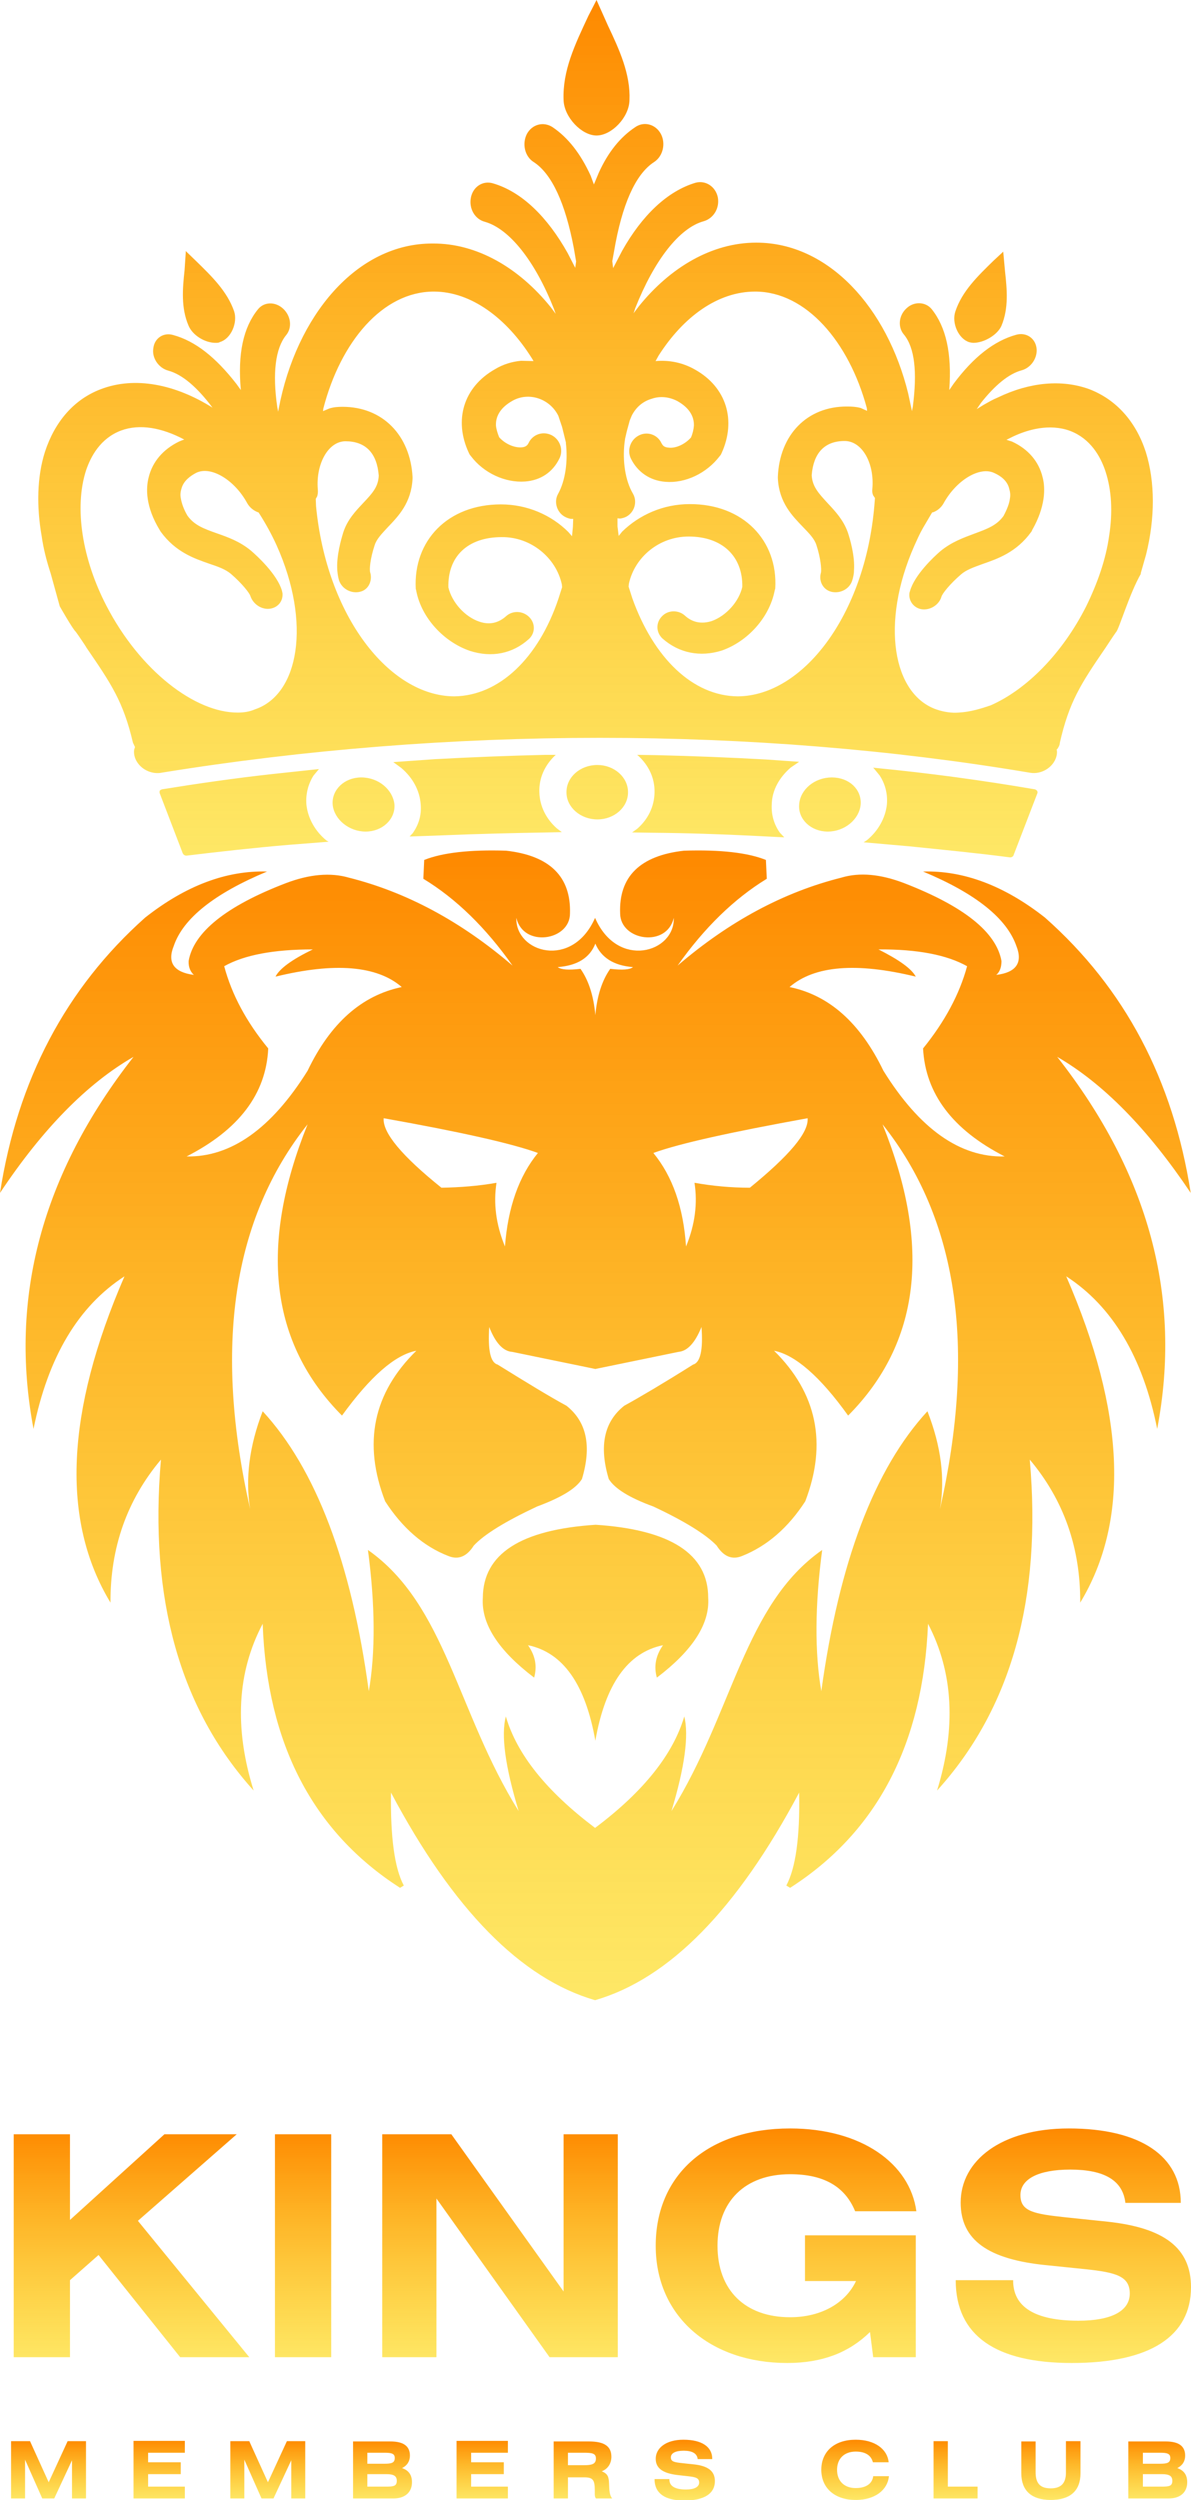 <svg width="61" height="128" viewBox="0 0 61 128" fill="none" xmlns="http://www.w3.org/2000/svg">
<g clip-path="url(#clip0_121_2101)">
<path d="M20.488 96.659L20.682 96.541C20.204 95.651 19.995 94.05 20.025 91.782C23.205 97.771 26.685 101.314 30.478 102.412C34.27 101.314 37.75 97.771 40.931 91.782C40.975 94.065 40.751 95.651 40.273 96.541L40.468 96.659C44.932 93.798 47.277 89.291 47.531 83.139C48.83 85.629 48.979 88.476 47.994 91.678C51.786 87.498 53.369 81.864 52.742 74.733C54.474 76.794 55.34 79.225 55.326 82.057C57.864 77.861 57.625 72.287 54.609 65.349C56.968 66.876 58.536 69.485 59.268 73.162C60.552 66.446 58.85 60.101 54.146 54.111C56.505 55.475 58.79 57.803 60.985 61.079C60.089 55.297 57.61 50.598 53.519 46.98C51.428 45.335 49.338 44.564 47.277 44.623C49.98 45.75 51.562 47.025 52.055 48.433C52.399 49.293 52.04 49.797 51.025 49.916C51.219 49.753 51.294 49.501 51.294 49.204C51.025 47.722 49.367 46.402 46.306 45.216C45.097 44.757 44.036 44.653 43.096 44.935C40.139 45.676 37.347 47.173 34.704 49.441C36.077 47.499 37.6 46.017 39.273 44.994L39.228 44.03C38.302 43.66 36.914 43.496 35.032 43.556C32.777 43.808 31.687 44.89 31.762 46.773C31.777 48.166 34.151 48.537 34.509 46.995C34.569 48.774 31.627 49.649 30.478 46.995C29.313 49.649 26.386 48.774 26.446 46.995C26.804 48.537 29.193 48.166 29.193 46.773C29.253 44.89 28.163 43.808 25.923 43.556C24.057 43.496 22.653 43.66 21.727 44.03L21.682 44.994C23.37 46.017 24.893 47.514 26.252 49.441C23.609 47.173 20.816 45.676 17.86 44.935C16.934 44.668 15.858 44.757 14.649 45.216C11.588 46.387 9.915 47.736 9.661 49.204C9.647 49.516 9.751 49.753 9.93 49.916C8.9 49.782 8.556 49.278 8.9 48.433C9.378 47.025 10.976 45.75 13.678 44.623C11.603 44.564 9.527 45.335 7.436 46.98C3.375 50.598 0.896 55.297 0 61.079C2.18 57.803 4.465 55.475 6.839 54.111C2.15 60.101 0.448 66.461 1.717 73.162C2.464 69.47 4.017 66.876 6.376 65.349C3.36 72.302 3.121 77.861 5.659 82.057C5.645 79.225 6.511 76.794 8.243 74.733C7.631 81.849 9.213 87.498 12.991 91.678C11.991 88.476 12.14 85.629 13.454 83.139C13.678 89.306 16.038 93.798 20.488 96.659ZM33.957 84.236C32.15 84.607 31 86.237 30.492 89.128C29.985 86.237 28.835 84.607 27.043 84.236C27.416 84.77 27.521 85.303 27.357 85.896C25.52 84.503 24.639 83.139 24.729 81.805C24.744 79.566 26.655 78.321 30.508 78.069C34.345 78.321 36.272 79.566 36.272 81.805C36.361 83.139 35.48 84.503 33.643 85.896C33.479 85.318 33.584 84.77 33.957 84.236ZM30.492 70.093L34.748 69.218C35.211 69.174 35.599 68.758 35.928 67.943C36.018 69.129 35.868 69.767 35.495 69.87C33.987 70.819 32.807 71.516 31.971 71.976C30.941 72.791 30.672 74.036 31.179 75.726C31.478 76.216 32.24 76.69 33.464 77.135C35.077 77.891 36.167 78.573 36.705 79.136C37.063 79.7 37.496 79.877 38.004 79.67C39.273 79.166 40.363 78.232 41.244 76.868C42.379 73.903 41.841 71.323 39.646 69.159C40.721 69.366 42.006 70.478 43.439 72.48C47.127 68.773 47.725 63.792 45.201 57.566C49.039 62.384 50.025 68.951 48.143 77.268C48.412 75.712 48.203 74.051 47.501 72.257C44.783 75.207 42.976 79.981 42.065 86.593C41.722 84.607 41.737 82.19 42.11 79.359C38.108 82.16 37.556 87.646 34.39 92.731C35.077 90.463 35.286 88.832 35.047 87.883C34.48 89.81 32.971 91.723 30.478 93.591C27.984 91.708 26.476 89.825 25.908 87.883C25.654 88.847 25.878 90.463 26.565 92.731C23.399 87.66 22.847 82.175 18.845 79.359C19.218 82.19 19.233 84.592 18.89 86.593C17.994 79.981 16.172 75.207 13.454 72.257C12.767 74.036 12.558 75.712 12.812 77.268C10.931 68.951 11.916 62.399 15.754 57.566C13.245 63.792 13.828 68.773 17.516 72.48C18.965 70.478 20.234 69.366 21.324 69.159C19.114 71.323 18.576 73.888 19.726 76.868C20.607 78.232 21.697 79.181 22.966 79.67C23.474 79.877 23.907 79.7 24.266 79.136C24.803 78.558 25.893 77.891 27.506 77.135C28.745 76.675 29.507 76.216 29.806 75.726C30.313 74.036 30.045 72.791 29.014 71.976C28.163 71.516 26.998 70.804 25.49 69.87C25.117 69.767 24.982 69.129 25.057 67.943C25.371 68.758 25.774 69.189 26.237 69.218L30.492 70.093ZM30.492 51.977C30.403 50.983 30.149 50.197 29.731 49.605C29.119 49.679 28.73 49.649 28.566 49.516C29.567 49.441 30.209 49.041 30.492 48.315C30.791 49.026 31.433 49.441 32.419 49.516C32.27 49.649 31.881 49.679 31.254 49.605C30.836 50.197 30.582 50.983 30.492 51.977ZM45.246 54.823C44.066 52.377 42.468 50.954 40.438 50.538C41.707 49.441 43.857 49.264 46.904 50.005C46.694 49.605 46.052 49.145 44.992 48.611C46.993 48.596 48.501 48.893 49.532 49.471C49.144 50.909 48.382 52.318 47.277 53.681C47.396 55.994 48.785 57.847 51.458 59.211C49.173 59.27 47.098 57.803 45.246 54.823ZM35.57 60.56C35.734 61.613 35.599 62.695 35.137 63.822C35.002 61.82 34.45 60.234 33.464 59.033C34.808 58.544 37.436 57.966 41.364 57.254C41.423 57.995 40.423 59.167 38.407 60.812C37.436 60.812 36.495 60.723 35.57 60.56ZM15.754 54.823C13.902 57.788 11.827 59.256 9.557 59.211C12.23 57.847 13.633 56.009 13.738 53.681C12.618 52.318 11.871 50.924 11.483 49.471C12.514 48.893 14.022 48.611 16.023 48.611C14.948 49.13 14.306 49.605 14.111 50.005C17.143 49.264 19.308 49.441 20.577 50.538C18.517 50.968 16.919 52.392 15.754 54.823ZM25.43 60.56C24.505 60.723 23.564 60.797 22.608 60.812C20.577 59.181 19.592 57.995 19.651 57.254C23.564 57.951 26.207 58.544 27.551 59.033C26.58 60.219 26.013 61.82 25.863 63.822C25.401 62.695 25.266 61.613 25.43 60.56Z" fill="url(#paint0_linear_121_2101)"/>
<path d="M51.712 43.897C50.025 43.675 48.322 43.512 46.59 43.334L44.231 43.126L44.395 43.023C44.962 42.563 45.35 41.896 45.425 41.184C45.47 40.651 45.336 40.132 45.052 39.702L44.723 39.301L44.813 39.316C47.59 39.583 50.308 39.954 52.996 40.413C53.056 40.428 53.086 40.458 53.115 40.487C53.145 40.532 53.145 40.576 53.13 40.621L51.921 43.764C51.906 43.853 51.801 43.912 51.712 43.897ZM9.572 43.808C9.482 43.823 9.378 43.764 9.348 43.66L8.183 40.621C8.168 40.576 8.168 40.532 8.183 40.487C8.213 40.443 8.258 40.428 8.303 40.413C10.139 40.117 11.991 39.85 13.857 39.642L16.336 39.376L16.053 39.717C15.784 40.146 15.649 40.665 15.694 41.199C15.769 41.911 16.157 42.578 16.725 43.037L16.829 43.097L14.754 43.26C13.021 43.408 11.274 43.601 9.572 43.808ZM40.169 42.874L38.72 42.8C36.958 42.711 35.166 42.652 33.389 42.637L32.374 42.622L32.643 42.429C33.18 41.955 33.509 41.318 33.524 40.576C33.539 39.835 33.225 39.183 32.673 38.679L32.628 38.649L33.584 38.664C35.48 38.708 37.347 38.782 39.213 38.886L40.931 39.005L40.497 39.301C39.915 39.805 39.542 40.458 39.527 41.184C39.497 41.718 39.646 42.222 39.945 42.637L40.169 42.874ZM20.98 42.83L21.145 42.652C21.443 42.222 21.593 41.748 21.548 41.199C21.503 40.487 21.145 39.82 20.547 39.316L20.144 39.02L22.265 38.871C24.146 38.768 26.028 38.694 27.939 38.649H28.477L28.447 38.664C27.909 39.168 27.596 39.835 27.625 40.562C27.64 41.288 27.984 41.94 28.521 42.415L28.775 42.607L28.029 42.622C26.237 42.652 24.475 42.696 22.668 42.77L20.98 42.83ZM18.726 42.578C19.577 42.578 20.249 41.955 20.204 41.199C20.129 40.443 19.398 39.805 18.502 39.805C17.636 39.805 16.978 40.443 17.038 41.199C17.113 41.955 17.874 42.578 18.726 42.578ZM42.394 42.578C43.26 42.578 44.007 41.955 44.081 41.199C44.141 40.428 43.499 39.805 42.603 39.805C41.722 39.805 40.975 40.428 40.931 41.199C40.871 41.955 41.543 42.578 42.394 42.578ZM30.597 41.955C29.731 41.955 29.014 41.332 29.014 40.576C28.999 39.805 29.701 39.168 30.597 39.168C31.463 39.168 32.18 39.805 32.165 40.576C32.165 41.332 31.463 41.955 30.597 41.955ZM2.598 29.369L3.061 31.044C3.061 31.044 3.733 32.23 3.882 32.348C4.002 32.511 4.435 33.149 4.42 33.149C5.689 35.002 6.316 35.921 6.809 38.026L6.914 38.249L6.869 38.397C6.854 38.531 6.869 38.664 6.914 38.797C7.078 39.257 7.541 39.568 8.034 39.583C8.093 39.583 8.183 39.583 8.243 39.568C22.966 37.181 38.616 37.181 52.772 39.568C53.325 39.657 53.907 39.316 54.086 38.797C54.131 38.664 54.146 38.545 54.131 38.427L54.116 38.382L54.161 38.338C54.221 38.249 54.28 38.145 54.28 38.041C54.758 35.936 55.355 35.017 56.625 33.164C56.625 33.164 57.043 32.526 57.162 32.363C57.312 32.23 57.849 30.377 58.447 29.354L58.417 29.383L58.7 28.39C59.163 26.522 59.163 24.684 58.685 23.142C58.178 21.585 57.177 20.459 55.788 19.925C54.4 19.421 52.757 19.554 51.1 20.355C50.846 20.459 50.622 20.592 50.383 20.726L50.025 20.948L50.248 20.622C50.965 19.717 51.667 19.139 52.324 18.961C52.817 18.828 53.16 18.309 53.086 17.805C53.011 17.301 52.548 17.004 52.055 17.138C50.92 17.449 49.86 18.279 48.845 19.643L48.621 19.969V19.94C48.755 18.102 48.456 16.738 47.71 15.818C47.396 15.448 46.814 15.418 46.426 15.789C46.023 16.159 45.978 16.752 46.291 17.123C46.859 17.805 46.978 19.065 46.754 20.814L46.709 21.052L46.515 20.147C45.44 15.759 42.439 12.423 38.735 12.423C36.466 12.423 34.33 13.684 32.718 15.685L32.449 16.041L32.538 15.774C33.509 13.328 34.793 11.667 36.047 11.326C36.555 11.178 36.869 10.644 36.764 10.096C36.645 9.547 36.137 9.221 35.629 9.355C34.181 9.785 32.882 11.03 31.866 12.838L31.403 13.728L31.359 13.372L31.448 12.883C31.851 10.496 32.538 8.925 33.494 8.302C33.957 8.006 34.106 7.353 33.852 6.864C33.584 6.36 32.986 6.197 32.538 6.508C31.777 7.012 31.149 7.783 30.672 8.836L30.418 9.444L30.254 8.999C29.731 7.857 29.089 7.042 28.297 6.508C27.834 6.212 27.252 6.36 26.983 6.864C26.73 7.368 26.879 8.02 27.342 8.302C28.267 8.91 28.954 10.407 29.387 12.69L29.507 13.387L29.462 13.713L29.074 12.957C28.044 11.119 26.73 9.814 25.236 9.384C24.729 9.236 24.221 9.562 24.116 10.126C24.012 10.689 24.325 11.223 24.833 11.356C26.087 11.712 27.401 13.357 28.372 15.818L28.462 16.07L28.208 15.729C26.58 13.713 24.43 12.453 22.16 12.468C18.248 12.453 15.172 16.189 14.276 20.918L14.246 21.081L14.201 20.844C13.947 19.095 14.111 17.835 14.649 17.168C14.977 16.782 14.903 16.174 14.5 15.804C14.096 15.433 13.529 15.448 13.215 15.833C12.454 16.767 12.17 18.131 12.334 19.955V19.969L12.11 19.658C11.05 18.294 10.005 17.464 8.87 17.153C8.377 17.004 7.914 17.316 7.855 17.82C7.765 18.324 8.123 18.843 8.616 18.976C9.333 19.169 10.095 19.821 10.886 20.874C8.975 19.673 6.914 19.258 5.167 19.925C3.793 20.444 2.807 21.585 2.3 23.142C1.896 24.417 1.867 25.929 2.135 27.456C2.225 28.094 2.389 28.731 2.598 29.369ZM12.185 36.485C9.99 36.499 7.168 34.335 5.45 31.014C4.211 28.627 3.793 26.003 4.405 24.091C4.644 23.379 5.137 22.445 6.197 22.045C7.153 21.689 8.288 21.897 9.437 22.505C9.348 22.534 9.273 22.564 9.169 22.608C8.347 23.009 7.81 23.646 7.616 24.432C7.466 25.01 7.451 25.944 8.183 27.145L8.228 27.219C8.989 28.271 9.96 28.598 10.722 28.864C11.17 29.013 11.543 29.146 11.827 29.383C12.394 29.873 12.782 30.362 12.827 30.525C12.976 30.955 13.425 31.236 13.857 31.162C14.261 31.088 14.5 30.762 14.47 30.377C14.455 30.332 14.455 30.288 14.44 30.243C14.201 29.413 13.171 28.464 12.857 28.197C12.29 27.723 11.662 27.501 11.11 27.308C10.393 27.056 9.945 26.878 9.602 26.404C9.408 26.077 9.303 25.766 9.258 25.499C9.228 25.336 9.243 25.173 9.288 25.04C9.393 24.61 9.766 24.358 10.05 24.209C10.811 23.839 12.021 24.58 12.663 25.766C12.797 26.003 13.021 26.166 13.245 26.24C13.589 26.774 13.902 27.337 14.171 27.93C15.948 31.889 15.321 35.565 13.051 36.322C12.782 36.44 12.484 36.485 12.185 36.485ZM49.099 36.485C48.74 36.514 48.352 36.455 47.994 36.336C45.724 35.58 45.082 31.904 46.829 27.945C46.963 27.649 47.098 27.337 47.277 27.026L47.74 26.24L47.8 26.226C48.008 26.151 48.203 25.988 48.322 25.781C48.979 24.58 50.189 23.854 50.935 24.224C51.234 24.358 51.607 24.61 51.697 25.054C51.742 25.203 51.757 25.351 51.727 25.514C51.697 25.781 51.578 26.077 51.398 26.418C51.055 26.893 50.592 27.071 49.905 27.323C49.352 27.53 48.725 27.753 48.158 28.227C47.844 28.494 46.829 29.443 46.605 30.273C46.59 30.317 46.575 30.362 46.575 30.406C46.545 30.777 46.799 31.118 47.187 31.192C47.635 31.266 48.098 30.97 48.218 30.555C48.262 30.392 48.651 29.902 49.218 29.413C49.487 29.176 49.875 29.042 50.323 28.879C51.085 28.613 52.055 28.286 52.817 27.234L52.847 27.189L52.862 27.145C53.549 25.944 53.549 24.995 53.399 24.432C53.205 23.631 52.667 22.994 51.831 22.608L51.548 22.519L51.876 22.356C52.623 22 53.743 21.674 54.803 22.06C55.863 22.46 56.371 23.394 56.61 24.106C56.938 25.084 56.998 26.226 56.804 27.456C56.64 28.627 56.221 29.843 55.624 31.059C54.415 33.446 52.593 35.299 50.741 36.114C50.263 36.277 49.696 36.455 49.099 36.485ZM23.265 35.654C19.935 35.64 16.725 31.533 16.187 25.914L16.172 25.544L16.247 25.41C16.277 25.306 16.291 25.188 16.277 25.054C16.172 23.75 16.814 22.593 17.695 22.593C18.726 22.593 19.308 23.201 19.398 24.343C19.383 24.921 19.069 25.262 18.591 25.766C18.218 26.166 17.785 26.611 17.576 27.278C17.486 27.575 17.217 28.464 17.277 29.22C17.292 29.398 17.322 29.576 17.367 29.724C17.516 30.154 17.994 30.406 18.427 30.302C18.86 30.214 19.084 29.754 18.965 29.324C18.905 29.176 18.965 28.583 19.189 27.916C19.293 27.59 19.547 27.337 19.86 26.997C20.398 26.433 21.07 25.751 21.13 24.506V24.417C21.01 22.282 19.592 20.829 17.546 20.829C17.307 20.829 17.083 20.844 16.859 20.918L16.545 21.052L16.56 20.918C17.441 17.509 19.592 14.929 22.22 14.929C24.131 14.929 25.953 16.293 27.237 18.339L27.327 18.487L26.685 18.472C26.222 18.517 25.774 18.65 25.356 18.902C23.728 19.821 23.235 21.526 24.012 23.186L24.056 23.275L24.116 23.35C24.773 24.224 25.878 24.728 26.894 24.654C27.685 24.595 28.312 24.18 28.656 23.468C28.865 23.038 28.686 22.505 28.253 22.282C27.805 22.06 27.282 22.238 27.073 22.682C27.028 22.771 26.953 22.89 26.715 22.905C26.326 22.934 25.848 22.712 25.565 22.386C25.475 22.163 25.415 21.956 25.401 21.778C25.386 21.274 25.669 20.844 26.252 20.518C27.073 20.058 28.133 20.399 28.581 21.259L28.596 21.289L28.79 21.867L28.984 22.653V22.697C29.089 23.587 28.969 24.595 28.581 25.292C28.357 25.692 28.521 26.226 28.91 26.448C29.014 26.507 29.134 26.552 29.238 26.567H29.358L29.343 26.967L29.298 27.456L29.104 27.234C28.238 26.374 27.013 25.825 25.654 25.825C22.937 25.825 21.16 27.678 21.294 30.154L21.309 30.199L21.324 30.273C21.593 31.637 22.727 32.867 24.072 33.327C25.177 33.683 26.252 33.475 27.088 32.719C27.416 32.422 27.431 31.919 27.103 31.592C26.774 31.266 26.252 31.251 25.923 31.548C25.52 31.904 25.072 32.007 24.549 31.829C23.803 31.578 23.146 30.836 22.966 30.08C22.922 28.509 23.937 27.501 25.699 27.501C27.192 27.486 28.477 28.553 28.775 29.917L28.79 30.065L28.596 30.673C27.581 33.683 25.58 35.625 23.265 35.654ZM37.795 35.654C35.48 35.64 33.479 33.683 32.389 30.643L32.195 30.036L32.21 29.887C32.508 28.523 33.763 27.471 35.271 27.471C37.003 27.471 38.048 28.494 38.019 30.05C37.854 30.792 37.197 31.533 36.451 31.8C35.928 31.963 35.465 31.874 35.077 31.518C34.748 31.222 34.211 31.222 33.897 31.563C33.584 31.889 33.599 32.378 33.927 32.689C34.778 33.446 35.868 33.653 36.958 33.312C38.287 32.852 39.407 31.622 39.676 30.243L39.691 30.184L39.706 30.14C39.855 27.664 38.048 25.796 35.316 25.811C33.972 25.811 32.747 26.359 31.866 27.219L31.687 27.441L31.627 26.952V26.537L31.762 26.552C31.866 26.537 31.986 26.507 32.09 26.448C32.493 26.226 32.658 25.692 32.419 25.277C32.016 24.595 31.881 23.587 31.986 22.682L32.016 22.46L32.105 22.075L32.255 21.526L32.359 21.274C32.583 20.844 32.926 20.548 33.389 20.414C33.822 20.266 34.285 20.325 34.689 20.533C35.271 20.859 35.555 21.289 35.54 21.793C35.525 21.986 35.48 22.193 35.39 22.401C35.107 22.727 34.629 22.964 34.255 22.92C34.002 22.905 33.942 22.801 33.882 22.697C33.673 22.238 33.136 22.075 32.718 22.297C32.284 22.519 32.105 23.053 32.314 23.483C32.658 24.18 33.3 24.61 34.076 24.669C35.107 24.758 36.197 24.224 36.854 23.364L36.914 23.29L36.958 23.201C37.72 21.526 37.212 19.821 35.585 18.917C34.957 18.561 34.27 18.428 33.584 18.487L33.569 18.502L33.733 18.205C35.002 16.219 36.764 14.929 38.676 14.929C41.289 14.929 43.484 17.509 44.395 20.889L44.41 21.037L44.081 20.889C43.857 20.829 43.648 20.814 43.394 20.814C41.334 20.8 39.93 22.267 39.84 24.402V24.491C39.9 25.751 40.602 26.433 41.125 26.982C41.438 27.308 41.707 27.575 41.812 27.901C42.035 28.568 42.08 29.161 42.05 29.309C41.916 29.754 42.155 30.199 42.588 30.302C43.036 30.406 43.514 30.154 43.648 29.724C43.693 29.576 43.738 29.398 43.738 29.22C43.797 28.464 43.529 27.575 43.424 27.263C43.2 26.626 42.782 26.181 42.394 25.766C41.916 25.247 41.602 24.906 41.573 24.328C41.662 23.201 42.23 22.579 43.26 22.579C44.156 22.579 44.798 23.72 44.679 25.04C44.664 25.158 44.679 25.277 44.723 25.366L44.813 25.499L44.783 25.885C44.305 31.503 41.125 35.625 37.795 35.654ZM11.065 17.553C10.527 17.568 9.856 17.182 9.646 16.649C9.273 15.759 9.348 14.796 9.452 13.847L9.512 12.957V12.853L10.02 13.343C10.856 14.158 11.633 14.914 11.991 15.937C12.185 16.53 11.827 17.345 11.274 17.509C11.2 17.553 11.14 17.553 11.065 17.553ZM49.86 17.553C49.8 17.553 49.711 17.538 49.651 17.523C49.099 17.36 48.725 16.545 48.934 15.937C49.278 14.914 50.054 14.158 50.891 13.343L51.324 12.942L51.383 12.883L51.473 13.876C51.578 14.825 51.667 15.774 51.294 16.678C51.085 17.153 50.398 17.553 49.86 17.553ZM30.552 6.938C29.791 6.938 28.895 6.004 28.865 5.129C28.805 3.617 29.447 2.283 30.134 0.815L30.492 0.119L30.552 0L31.135 1.305C31.717 2.535 32.299 3.795 32.24 5.129C32.225 6.004 31.329 6.938 30.552 6.938Z" fill="url(#paint1_linear_121_2101)"/>
<path d="M3.584 109.276H0.702V120.691H3.584V116.748L5.047 115.458L9.228 120.691H12.768L7.063 113.709L12.125 109.276H8.422L3.584 113.664V109.276ZM16.964 109.276H14.082V120.691H16.964V109.276ZM19.577 109.276V120.691H22.354V112.567L28.148 120.691H31.642V109.276H28.865V117.326L23.116 109.276H19.577ZM46.934 113.219C46.605 110.773 44.111 108.979 40.468 108.979C36.242 108.979 33.584 111.366 33.584 114.984C33.584 118.616 36.391 120.988 40.318 120.988C42.095 120.988 43.469 120.469 44.559 119.402L44.723 120.691H46.904V114.45H41.229V116.792H43.842C43.32 117.904 42.08 118.645 40.468 118.645C38.168 118.645 36.749 117.267 36.749 114.984C36.749 112.701 38.168 111.322 40.468 111.322C42.185 111.322 43.275 111.945 43.798 113.219H46.934ZM60.477 112.79C60.477 110.403 58.417 108.979 54.743 108.979C51.279 108.979 49.203 110.625 49.203 112.775C49.203 114.702 50.622 115.68 53.564 115.977L55.594 116.185C57.147 116.348 57.864 116.54 57.864 117.43C57.864 118.319 56.938 118.823 55.236 118.823C53.026 118.823 51.876 118.127 51.891 116.748H48.949C48.949 119.594 51.01 120.988 54.893 120.988C58.924 120.988 61 119.609 61 117.104C61 115.087 59.611 114.065 56.729 113.753L54.594 113.531C52.951 113.353 52.264 113.234 52.264 112.389C52.264 111.589 53.145 111.085 54.818 111.085C56.58 111.085 57.506 111.648 57.64 112.79H60.477Z" fill="url(#paint2_linear_121_2101)"/>
<path d="M0.567 124.99V127.925H1.284V125.939L2.165 127.925H2.777L3.688 125.969V127.925H4.405V124.99H3.464L2.494 127.095L1.538 124.99H0.567ZM6.839 124.99V127.925H9.467V127.318H7.586V126.68H9.258V126.072H7.586V125.583H9.467V124.975H6.839V124.99ZM11.797 124.99V127.925H12.514V125.939L13.395 127.925H14.007L14.918 125.969V127.925H15.634V124.99H14.694L13.723 127.095L12.767 124.99H11.797ZM18.083 127.925H20.144C20.756 127.925 21.1 127.599 21.1 127.095C21.1 126.725 20.936 126.487 20.592 126.369C20.861 126.235 20.995 126.013 20.995 125.731C20.995 125.242 20.667 125.005 19.995 125.005H18.083V127.925ZM18.815 126.68H19.801C20.159 126.68 20.323 126.769 20.323 127.021C20.323 127.288 20.159 127.318 19.801 127.318H18.815V126.68ZM18.815 125.583H19.696C20.055 125.583 20.219 125.628 20.219 125.85C20.219 126.102 20.055 126.146 19.696 126.146H18.815V125.583ZM23.384 124.99V127.925H26.013V127.318H24.131V126.68H25.804V126.072H24.131V125.583H26.013V124.975H23.384V124.99ZM28.342 127.925H29.089V126.843H29.94C30.373 126.843 30.463 126.991 30.463 127.496V127.703C30.463 127.792 30.477 127.866 30.522 127.925H31.359C31.209 127.762 31.209 127.496 31.194 127.155C31.179 126.814 31.135 126.665 30.821 126.532C31.135 126.413 31.314 126.132 31.314 125.791C31.314 125.242 30.941 125.005 30.164 125.005H28.357V127.925H28.342ZM29.089 125.583H29.895C30.328 125.583 30.522 125.613 30.522 125.88C30.522 126.161 30.313 126.221 29.925 126.221H29.089V125.583ZM36.48 125.894C36.48 125.287 35.958 124.916 35.002 124.916C34.106 124.916 33.584 125.346 33.584 125.894C33.584 126.384 33.957 126.636 34.703 126.725L35.226 126.784C35.629 126.828 35.809 126.873 35.809 127.11C35.809 127.332 35.57 127.466 35.136 127.466C34.569 127.466 34.27 127.288 34.285 126.932H33.524C33.524 127.659 34.047 128.029 35.047 128.029C36.077 128.029 36.615 127.673 36.615 127.036C36.615 126.517 36.257 126.25 35.51 126.176L34.957 126.117C34.539 126.072 34.36 126.043 34.36 125.82C34.36 125.613 34.584 125.479 35.017 125.479C35.465 125.479 35.704 125.628 35.734 125.909H36.48V125.894ZM45.515 126.058C45.44 125.39 44.798 124.916 43.827 124.916C42.737 124.916 42.065 125.524 42.065 126.458C42.065 127.392 42.752 128 43.827 128C44.798 128 45.455 127.51 45.53 126.784H44.723C44.678 127.169 44.35 127.392 43.827 127.392C43.245 127.392 42.872 127.036 42.872 126.458C42.872 125.88 43.245 125.524 43.827 125.524C44.32 125.524 44.619 125.717 44.708 126.072H45.515V126.058ZM48.561 124.99H47.814V127.925H50.069V127.318H48.546V124.99H48.561ZM52.309 124.99V126.636C52.309 127.525 52.832 128 53.817 128C54.803 128 55.34 127.54 55.34 126.636V124.99H54.594V126.606C54.594 127.08 54.4 127.407 53.817 127.407C53.265 127.407 53.041 127.14 53.041 126.576V125.005H52.309V124.99ZM57.789 127.925H59.85C60.462 127.925 60.806 127.599 60.806 127.095C60.806 126.725 60.642 126.487 60.298 126.369C60.567 126.235 60.701 126.013 60.701 125.731C60.701 125.242 60.373 125.005 59.701 125.005H57.789V127.925ZM58.536 126.68H59.522C59.88 126.68 60.044 126.769 60.044 127.021C60.044 127.288 59.88 127.318 59.522 127.318H58.536V126.68ZM58.536 125.583H59.417C59.776 125.583 59.94 125.628 59.94 125.85C59.94 126.102 59.776 126.146 59.417 126.146H58.536V125.583Z" fill="url(#paint3_linear_121_2101)"/>
</g>
<defs>
<linearGradient id="paint0_linear_121_2101" x1="30.492" y1="43.544" x2="30.492" y2="102.412" gradientUnits="userSpaceOnUse">
<stop stop-color="#FE8900"/>
<stop offset="1" stop-color="#FDD800" stop-opacity="0.6"/>
</linearGradient>
<linearGradient id="paint1_linear_121_2101" x1="30.503" y1="0" x2="30.503" y2="43.899" gradientUnits="userSpaceOnUse">
<stop stop-color="#FE8900"/>
<stop offset="1" stop-color="#FDD800" stop-opacity="0.6"/>
</linearGradient>
<linearGradient id="paint2_linear_121_2101" x1="30.851" y1="108.979" x2="30.851" y2="120.988" gradientUnits="userSpaceOnUse">
<stop stop-color="#FE8900"/>
<stop offset="1" stop-color="#FDD800" stop-opacity="0.6"/>
</linearGradient>
<linearGradient id="paint3_linear_121_2101" x1="30.687" y1="124.916" x2="30.687" y2="128.029" gradientUnits="userSpaceOnUse">
<stop stop-color="#FE8900"/>
<stop offset="1" stop-color="#FDD800" stop-opacity="0.6"/>
</linearGradient>
<clipPath id="clip0_121_2101">
<rect width="61" height="128" fill="white"/>
</clipPath>
</defs>
</svg>
